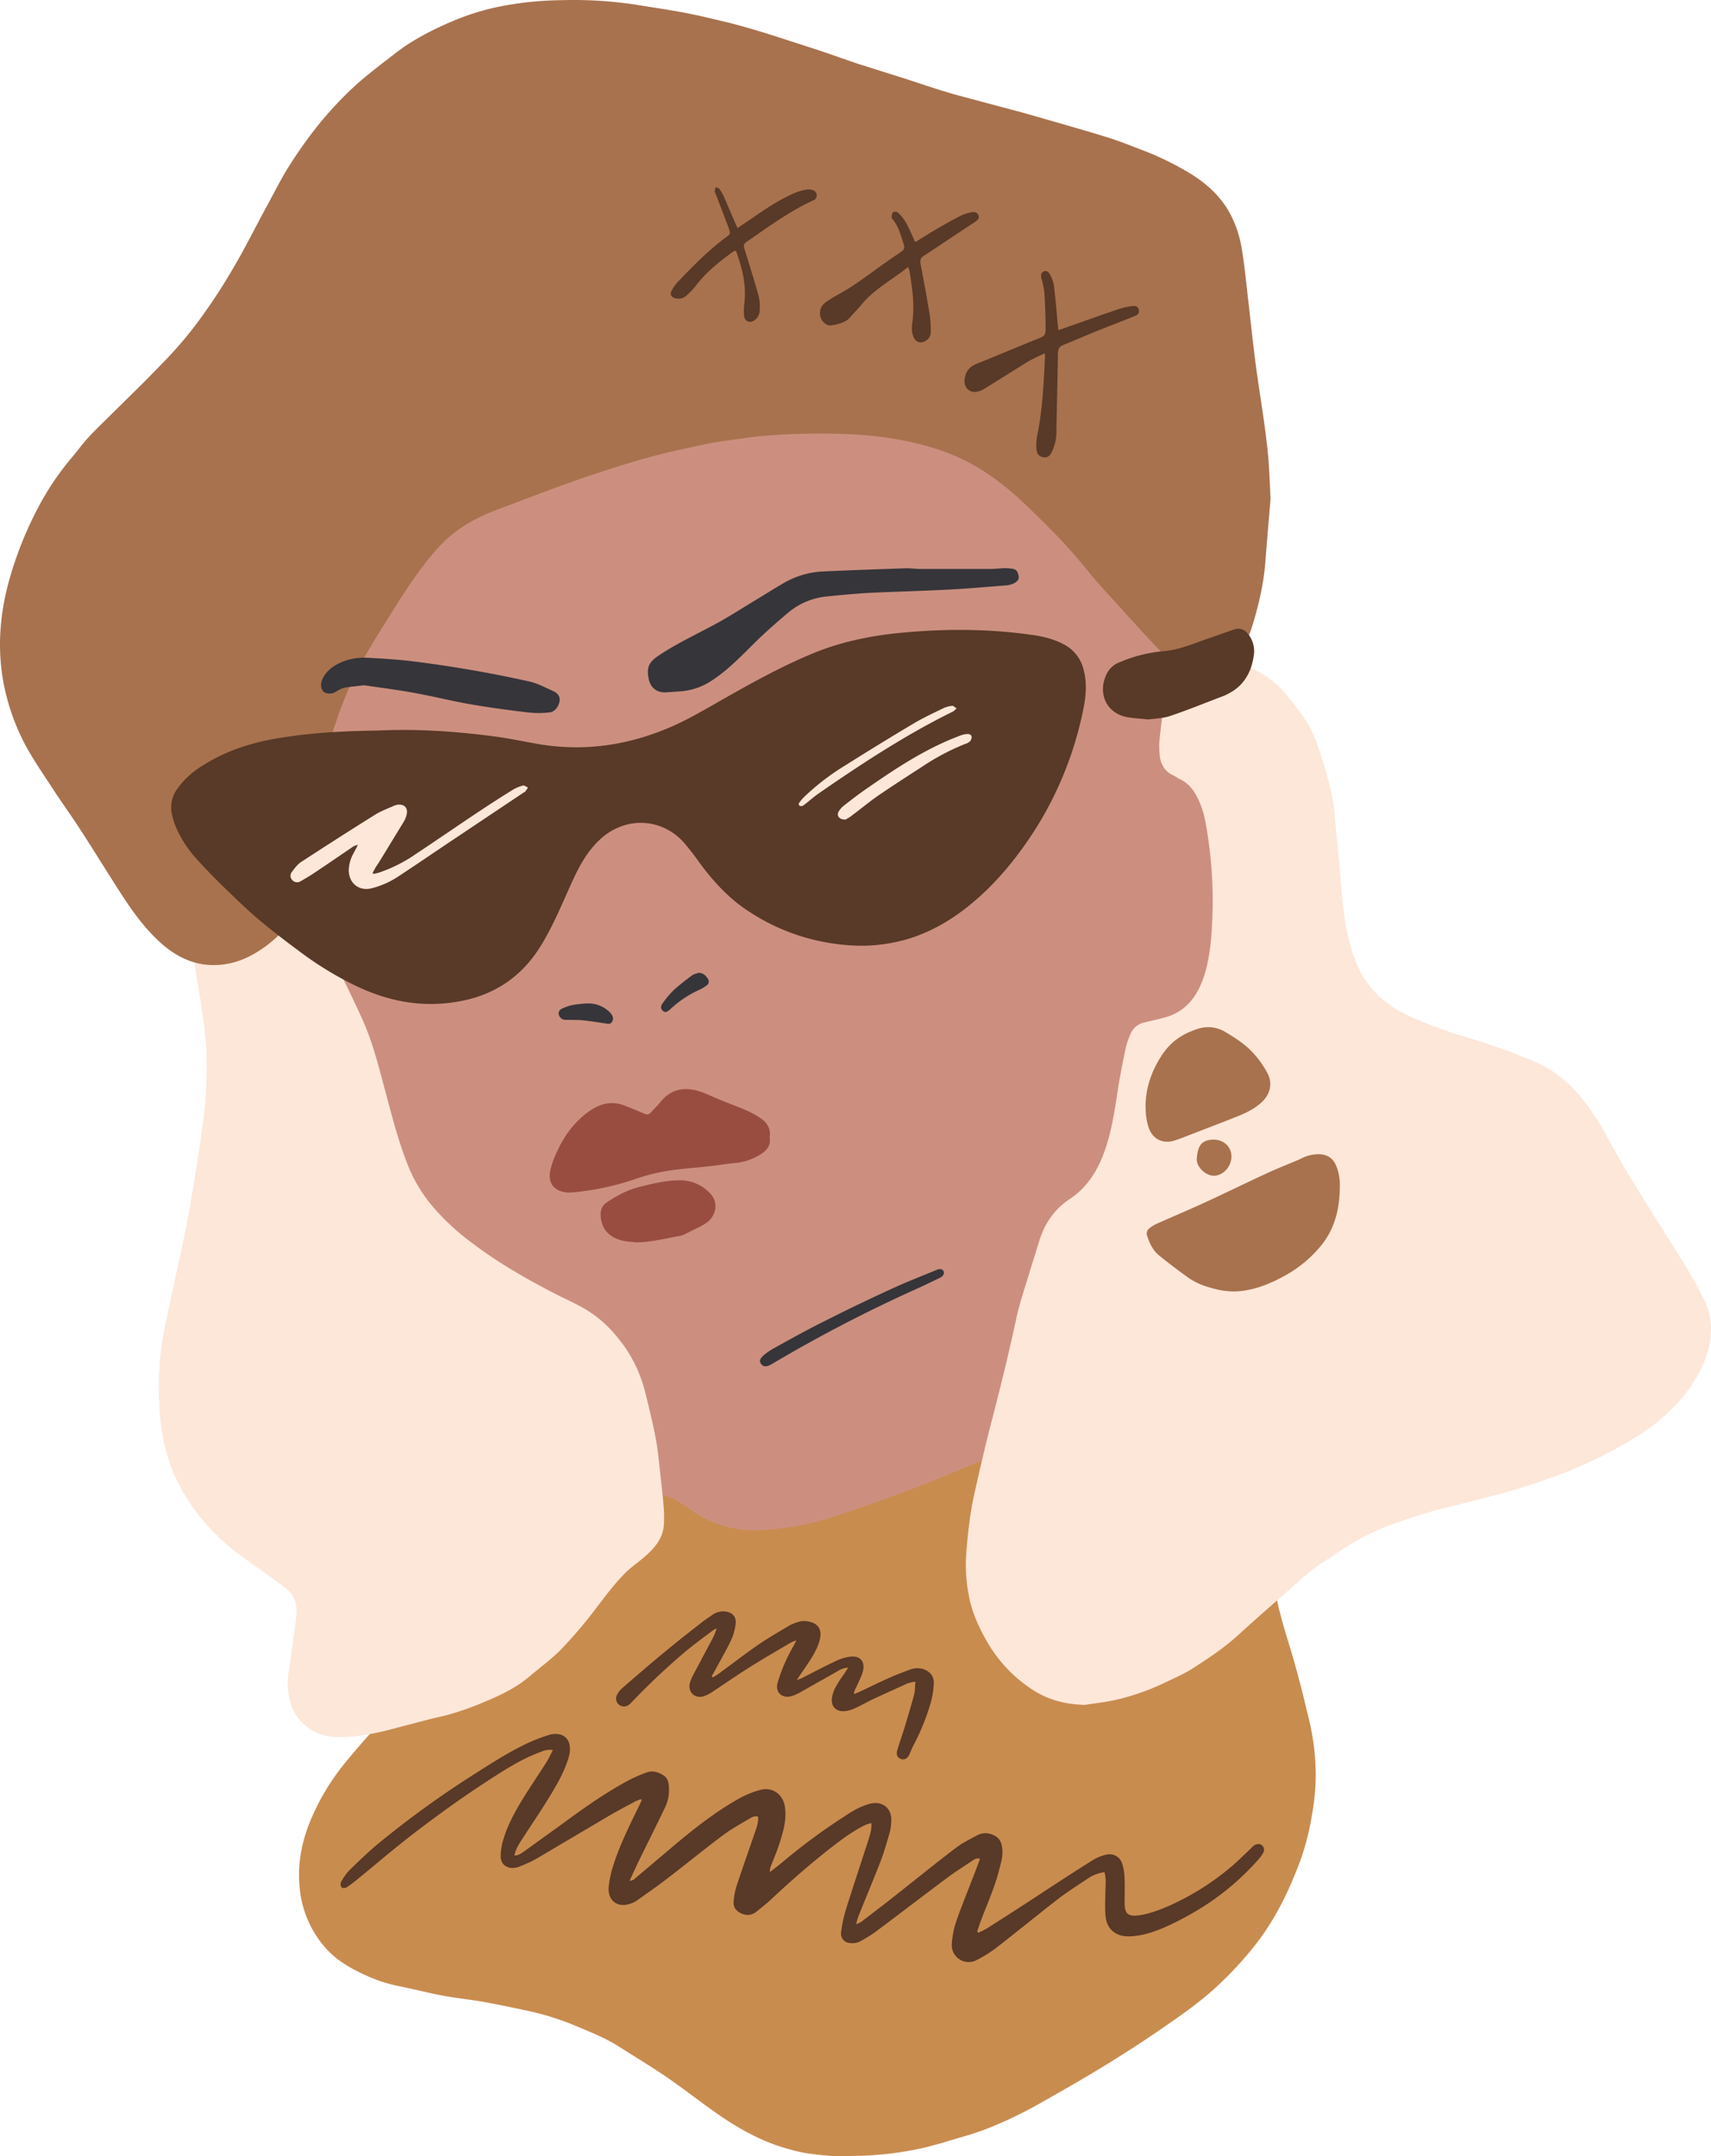 <svg xmlns="http://www.w3.org/2000/svg" width="1080" height="1361" viewBox="-0.026 -0.016 1080.039 1361.047" style=""><g><title>hdrawnl35_344002286</title><g data-name="Layer 2"><path d="M183.3 445.5s74.6-174.8 149.5-176.2 297.9-31.9 328.3 0 108 129.5 116.2 176.2 95.4 230.9 20.6 241.9S673 709.3 692.4 825.1s-52.6 152-163.5 167.9-161.5-44.7-196.1-126.5-195.1-225.8-197.2-270.1 47.7-150.9 47.7-150.9z" fill="#cc8f7f"></path><path d="M537.6 1360.8c-8.4.7-18.1-.3-27.7-1.6a86.2 86.2 0 0 1-11.2-2.5c-13.5-3.5-25.9-9.6-37.8-17.1s-24-17.2-36-25.7-22.5-14.6-33.7-21.8c-8.4-5.4-17.5-9.1-26.6-12.9a175.6 175.6 0 0 0-32.3-10.2c-8.7-1.8-17.5-3.7-26.3-5.3s-17.4-2.4-26.1-4-19.5-4.4-29.2-6.3a95.4 95.4 0 0 1-20.9-7.1c-9.5-4.4-18.5-9.7-25.3-17.9a66.3 66.3 0 0 1-15-33.7c-2.4-17.3.9-33.5 8-49.2a146.4 146.4 0 0 1 19.7-32.1c7.3-9 15-17.6 22.7-26.3 4.9-5.4 10-10.8 15.4-15.8 6.9-6.6 14.1-12.9 21.4-19.1s12.3-9.9 18.5-14.8 14.7-11.5 21.8-17.6 11.1-10.3 16.6-15.6c1.6-1.5 3-3.3 4.8-4.7 6-4.9 8.8-11.6 10.5-18.9a58.3 58.3 0 0 1 8.2-20 27.5 27.5 0 0 1 12.2-10.2c12.2-5.1 24.9-8.6 38.3-8.5 8.2.1 15.7 2.8 22.6 7.1 2.6 1.6 5 3.5 7.5 5.2a69.3 69.3 0 0 0 42.6 11.6 177.3 177.3 0 0 0 47.9-9.1c16.9-5.7 33.6-11.5 50.2-17.9s33.8-13.8 50.7-20.9l54.1-23c14-6 28-12.1 42.1-18 9.7-4 19.4-8 30-9.5l6.2-.7c11.4-1 18.5 3.8 21.5 14.7a99.4 99.4 0 0 1 2.6 12.3c2.3 13.6 4.4 27.2 6.5 40.9 1.4 9 2.4 18.2 4.1 27.2 2.9 15.2 6.2 30.4 9.3 45.6s7.3 27.1 11.2 40.7 6.7 25.4 9.8 38.2a153.6 153.6 0 0 1 4 32.4 144.2 144.2 0 0 1-2.4 27 158.1 158.1 0 0 1-7.7 29.7c-6.8 18-15.1 35.3-26.9 50.7a226.3 226.3 0 0 1-27 29.2c-9.2 8.3-19.3 15.5-29.4 22.5-21.8 15.2-44.4 29.2-67.5 42.3-7.5 4.2-14.8 8.6-22.4 12.5-12.3 6.3-24.9 11.9-38.2 15.7-9 2.6-17.9 5.5-27 7.6a213.3 213.3 0 0 1-44.4 4.9z" fill="#c98c4f"></path><g fill="#593927"><path d="M697.2 1181.7a23.9 23.9 0 0 0-10.1 3.7c-6.6 4.4-13.2 8.6-19.5 13.4-13 10.1-25.7 20.5-38.7 30.6a81.9 81.9 0 0 1-12.3 7.7 10.7 10.7 0 0 1-15.8-10.5 56.9 56.9 0 0 1 2.9-14.2c3.4-9.8 7.4-19.4 11.1-29.1 1.3-3.3 2.5-6.6 3.8-10.1-2.3-.6-3.6.4-4.8 1.2-5.3 3.6-10.8 7-16 10.9-14.9 11.1-29.7 22.5-44.7 33.7a79 79 0 0 1-10.7 6.6 10.6 10.6 0 0 1-6.1.8 5.9 5.9 0 0 1-5.4-6.7 84.1 84.1 0 0 1 3.2-14.9c4.6-14.8 9.6-29.6 14.3-44.3.9-3 1.9-6 1.6-9.8-1.4.4-2.4.6-3.4 1-8.2 3.9-15.3 9.3-22.4 14.8-12.9 10.1-25.3 20.9-37.3 32.2-3 2.8-6.2 5.3-9.4 7.9s-6.9 2.7-10.6.6-4.2-5-3.7-8.5a43.1 43.1 0 0 1 1.9-8.8c3.7-11.3 7.7-22.4 11.5-33.6 1.1-3.1 2.2-6.2 1.9-9.7-2.2-.6-4 .4-5.6 1.4-5.8 3.4-11.7 6.7-17 10.7-12 9-23.6 18.5-35.5 27.6-6.1 4.6-12.3 9-18.6 13.4a12.7 12.7 0 0 1-3.5 1.7c-8.2 3.2-14.8-1.5-14.1-10.3a64.9 64.9 0 0 1 2.5-12.4c4-13.1 10.1-25.4 16.1-37.7.7-1.4 1.4-2.8 2-4.3s-.1-.4-.3-1.1a36.5 36.5 0 0 0-3.5 1.4c-5.9 3.2-11.8 6.3-17.6 9.7l-45.5 26.9a84.7 84.7 0 0 1-9.7 4.4 12.6 12.6 0 0 1-3.8 1c-4.8.4-8.3-2.4-8.4-7.3a38.9 38.9 0 0 1 1.2-8.9c2.7-9.9 7.5-18.8 12.8-27.4s10.1-15.5 15-23.3c1.4-2.2 2.5-4.7 4-7.5a12.7 12.7 0 0 0-7.2 1c-9.6 3.4-18.4 8.5-26.9 13.9-18.4 11.6-36.1 24.2-53.3 37.4-12.2 9.3-23.9 19.4-35.8 29.1a83.1 83.1 0 0 1-6.9 5.2c-.8.5-2.6.7-3.2.2a3.7 3.7 0 0 1-.6-3.2 34.8 34.8 0 0 1 5.1-7.4c5.6-5.5 11.3-11 17.3-16.1a605.9 605.9 0 0 1 61.9-44.9c11.3-7.2 22.6-14.5 34.8-20.1a112.7 112.7 0 0 1 12.2-4.6 14.1 14.1 0 0 1 5.4-.6 8.2 8.2 0 0 1 7.7 6.8c.7 3.8-.2 7.3-1.5 10.8-3.1 8.9-8 16.9-12.9 24.8s-10.5 16.1-15.7 24.2c-2 3-3.9 6.1-4.7 10.1 2.7-.1 4.5-1.5 6.2-2.7l21.8-15.7c14.2-10.4 28.5-20.8 44.1-29.1a90.8 90.8 0 0 1 11.5-5c3.6-1.3 7.1-.2 10.2 1.7s3.5 4.5 3.7 7.4a25.8 25.8 0 0 1-2.6 13.4c-5.5 11.4-11.1 22.7-16.7 34l-5.5 11.9c2.3-.1 3.2-1.2 4.2-2.1l19.9-16.8c13.9-11.8 28.1-23.4 44.1-32.5a60.1 60.1 0 0 1 14.1-5.9c8-2.2 14.7 2.8 15.8 11s-1.2 15.4-3.5 22.8c-1.6 5-3.7 9.8-5.6 14.7a6.8 6.8 0 0 0-.4 3.3c2.8-2.2 5.6-4.3 8.2-6.5a378.2 378.2 0 0 1 39.1-28.8c4.9-3.3 10-6.3 15.8-7.8 7.8-2 13.8 2.7 13.5 10.7a32.7 32.7 0 0 1-.9 7c-1.8 6.2-3.5 12.4-5.8 18.4-4.5 11.7-9.4 23.2-14 34.8a41.3 41.3 0 0 0-1.5 5.1 15.3 15.3 0 0 0 3-1.3c7.2-5.5 14.4-11 21.5-16.6 12.8-10.1 25.5-20.4 38.5-30.3 4-3.1 8.7-5.3 13.2-7.8a11.2 11.2 0 0 1 8.4-1c4.8 1.4 7 4 7.6 9s-.8 9.4-2 14c-2.8 11.1-7.6 21.5-11.6 32.2-.8 2.2-1.5 4.4-2.2 6.6l.7.6a54.4 54.4 0 0 0 5.4-2.7c11.2-7.1 22.4-14.3 33.5-21.6s22-14.4 33.2-21.4a27.8 27.8 0 0 1 7.9-3.4c4.7-1.4 9.3.8 10.8 5.4a29.7 29.7 0 0 1 1.5 8.9c.3 5.5 0 11.1.1 16.6s1.5 8 8.3 7.3 15.3-4 22.4-7.3a164.4 164.4 0 0 0 36.5-23.4c4.3-3.6 8.3-7.7 12.4-11.5a12.1 12.1 0 0 1 2-1.9c1.8-1.3 4.1-1.3 5.4.1a3.8 3.8 0 0 1 .3 4.7 19.4 19.4 0 0 1-2.3 3.3 162.4 162.4 0 0 1-41.8 34.3 176.2 176.2 0 0 1-19.4 9.8c-6.8 2.8-13.8 5-21.3 5.1s-13.6-4-14.5-12.3c-.6-5-.2-10-.2-15 .1-2.9.3-5.8.2-8.6a30.4 30.4 0 0 0-.7-4.6z"></path><path d="M577.8 1061.4a26.6 26.6 0 0 0-5.4 1.3l-21.2 9.7c-4 1.9-7.9 4.2-12 6a17.9 17.9 0 0 1-6.8 1.7c-4.9.1-7.9-3.3-7.3-8.1a19.3 19.3 0 0 1 2.3-7 67.5 67.5 0 0 1 5.1-8l2.9-4.4a13.1 13.1 0 0 0-6.8 2.3l-23.4 13.2a23.4 23.4 0 0 1-6.1 2.6c-5.5 1.3-9.7-2.5-8.4-8a95.9 95.9 0 0 1 5.3-14.4c1.8-4.1 4.2-8.1 6.7-12.9a22.4 22.4 0 0 0-3.4 1.3c-8.8 5.2-17.7 10.3-26.4 15.8s-16 10.6-24 15.9a21.5 21.5 0 0 1-4.6 2.2c-5.6 1.8-10.2-2.4-8.9-8.2a32.5 32.5 0 0 1 1.5-4l11.1-20.9a50.4 50.4 0 0 0 4.4-9.7 16.7 16.7 0 0 0-2.3 1.2c-5.7 4.3-11.6 8.6-17.2 13.2a436 436 0 0 0-33.6 31.6 23.9 23.9 0 0 1-2.3 2.2 5 5 0 0 1-7.8-5.7 13.7 13.7 0 0 1 2.9-4.2c8.6-7.5 17.3-15 26.1-22.3s15.5-12.6 23.4-18.7c2.5-2.1 5.3-3.9 8-5.8a11.9 11.9 0 0 1 7.8-2.2c4.8.4 7.6 3.4 6.9 8.1a35.2 35.2 0 0 1-2.9 10.2c-3.1 6.5-6.8 12.8-10.2 19.1l-2 3.6.6.6a26.9 26.9 0 0 0 2.9-1.6c8.7-6.4 17.2-12.9 26.1-19.1 6.1-4.2 12.7-7.9 19.1-11.8a29.5 29.5 0 0 1 5.8-2.4 12.7 12.7 0 0 1 4.7-.6c7.3.7 10.7 4.4 9.1 11.5-1.3 5.5-4.2 10.2-7.2 14.8l-7.4 10.9a22.6 22.6 0 0 0 3.2-1.2c7.1-3.6 14.2-7.4 21.5-10.8a29.1 29.1 0 0 1 8.2-2.6c6.8-1.3 10.6 2.7 8.8 9.3-1 3.6-2.8 6.8-4.3 10.2a9.9 9.9 0 0 0-1.3 4l3.4-1.4c6.4-3 12.6-6.1 19-8.9 4.1-1.9 8.5-3.5 12.8-5.1a13 13 0 0 1 8.9-.3c4.3 1.7 6.6 4.6 6.3 9.4a54.7 54.7 0 0 1-2 12 143 143 0 0 1-11 27c-.9 1.7-1.6 3.6-2.4 5.4s-2.6 3.7-5.1 2.9-3.4-2.7-2.5-5.7c1.4-4.8 3.1-9.5 4.6-14.3 2-6.8 4.1-13.5 5.9-20.4.7-2.5.6-5.1.9-8.5z"></path></g><path d="M200 494.5c-1 10.8-2.1 21-2.9 31.2a258.1 258.1 0 0 0 .6 46.5c1.1 9.8 5.2 18 9.4 26.5 7.2 14.4 14.3 28.7 21 43.3s10.4 29.2 14.4 44.2c4.5 16.6 8.6 33.4 15 49.4a93.5 93.5 0 0 0 15.3 25.6 150.1 150.1 0 0 0 25.5 23.6c16.2 12.3 33.7 22.3 51.7 31.6 6.5 3.4 13.4 6.3 19.7 10.1 9.6 5.7 17.3 13.5 23.9 22.6a87.7 87.7 0 0 1 13.8 30.3c2.3 9.3 4.6 18.6 6.4 28.1 1.4 7.3 2.1 14.8 2.9 22.2s1.6 13.6 2.1 20.4a75.8 75.8 0 0 1 .2 12.6c-.7 8.9-6.4 15-12.8 20.5-4.1 3.5-8.6 6.5-12.3 10.4-6.6 6.7-12.2 14.4-18 21.9a284.9 284.9 0 0 1-21.4 25.2c-6.3 6.5-13.7 11.8-20.6 17.7-9.4 7.9-20.5 12.7-31.7 17.3a181.2 181.2 0 0 1-17.5 6.1c-4.4 1.3-8.9 2.2-13.4 3.3l-27.1 7.1c-9.4 2.3-19 4.1-28.8 4.2-7.1.2-13.9-1.1-19.9-5.2a29.8 29.8 0 0 1-11.7-14.9 45.7 45.7 0 0 1-1.6-21.1c1.5-10.9 3.2-21.8 4.5-32.8.7-5.1 1-10.3-1.9-14.9a14.1 14.1 0 0 0-3.2-4c-4-3.2-8.2-6.2-12.3-9.2l-15.5-11a160.5 160.5 0 0 1-20.2-17.5 123.6 123.6 0 0 1-16.8-21.9c-11.1-18.1-15.7-38-16.3-59a166.5 166.5 0 0 1-.1-17.3c.5-8.3 1-16.6 2.6-24.7 4.3-21.9 9.4-43.7 13.9-65.6 2.2-10.8 4-21.7 5.8-32.6s3.3-20.8 4.7-31.2a275.7 275.7 0 0 0 2.9-48 226.9 226.9 0 0 0-2.4-24.7c-1.7-12.5-4.1-24.9-5.7-37.4-1.1-9.4-1.6-18.9-2.1-28.3a171.4 171.4 0 0 1 .7-30.4 137.5 137.5 0 0 1 9.5-36.1c2.7-6.7 5.6-13.3 8.9-19.8a63.8 63.8 0 0 1 18.7-22.6 44.9 44.9 0 0 1 18.4-8.5c5.5-1 10.2.8 14.1 4.6a28.9 28.9 0 0 1 8.4 17.4c.7 5.1.9 10.2 1.2 14.8z" fill="#fce7d9"></path><path d="M684.8 1076.1c-12.1-.3-23.3-3.1-33.4-9.8a89.4 89.4 0 0 1-29-31.2c-5-8.9-9.1-18.1-10.9-28.2a100.7 100.7 0 0 1-1.6-26.3c1-13 2.4-25.9 5.3-38.6 3.4-15.1 6.9-30.3 10.8-45.3 5.5-21.1 10.7-42.3 15.3-63.6 1.7-8.4 4.4-16.5 6.9-24.7s5.2-16.8 7.8-25.2c3.4-11 9.5-19.9 19.1-26.3 11.4-7.5 18-18.5 22.4-31.1s6.4-26.8 8.5-40.5c1.3-8 2.9-16 4.6-24a41.8 41.8 0 0 1 2.8-8.2 12.2 12.2 0 0 1 9.2-7.8c4.1-1 8.2-1.9 12.3-3 10.8-2.8 18-9.8 22.6-19.8s6.4-21.9 7.2-33.4a271.8 271.8 0 0 0-3-65.6c-1-6.6-2.5-13.2-5.5-19.3s-6-9.8-11.6-12.5c-1.5-.7-2.8-1.8-4.4-2.5-4.7-2.2-7.2-6.2-8-11.1a50.5 50.5 0 0 1-.3-11c.7-7.7 1.9-15.4 2.8-23.1.4-4 .6-8.1 1-12.2a36.4 36.4 0 0 1 5.4-15.5 16.7 16.7 0 0 1 11.3-8.4c6.3-1.3 12.3-1 17.7 3s11.8 7.3 18.2 10.1c8.8 3.9 16.7 9 22.8 16.5a202.5 202.5 0 0 1 12.7 16.6c5 7.5 7.9 16 10.6 24.5 2.2 6.8 4 13.6 5.7 20.5a86 86 0 0 1 1.9 11.3c1.3 12.9 2.6 25.9 3.7 38.8s2 26.8 4.8 40 7.1 25.6 16.3 35.8c6.5 7.3 14.5 12.5 23.3 16.6a281.8 281.8 0 0 0 37 13.5 396 396 0 0 1 41.2 14.8c13.4 5.7 24 14.9 32.6 26.5a168.1 168.1 0 0 1 14.2 22.3c4.9 9.1 10.1 18.2 15.5 27 10.9 17.8 22.2 35.4 33.2 53.2 3.9 6.3 7.4 12.8 10.8 19.3 7.4 13.6 6.7 27.5 1 41.5s-15.6 26.1-27.4 36.1c-9.6 8.1-20.4 14.4-31.4 20.3-16.7 9-34.3 15.8-52.4 21.6-16 5.2-32.4 9.1-48.7 13.2a316.2 316.2 0 0 0-38.1 11.7 138.5 138.5 0 0 0-29.5 14.9c-6.7 4.5-13.7 8.7-20.1 13.7s-12.2 10.4-18.2 15.7c-9.4 8.3-18.8 16.5-28 24.9s-18.2 14.3-27.9 20.6c-5.8 3.8-12.2 6.6-18.5 9.6a147.9 147.9 0 0 1-32.4 11.2c-6 1.3-12.1 1.9-18.2 2.9z" fill="#fce7d9"></path><path d="M802 314.7c-1.2 14.2-2.3 27.2-3.3 40.1s-3.8 25.3-7.4 37.5a93.7 93.7 0 0 1-12 26.1c-4.1 6.1-10.3 8.7-17.4 9.4a20.3 20.3 0 0 1-14.8-4.3c-4.8-4-9.9-7.6-14.1-12-10.2-10.6-20.1-21.6-29.9-32.5-5.7-6.2-11.4-12.4-16.7-19-11.9-14.9-25.4-28.4-39.2-41.6-10.2-9.7-21.2-18.5-33.6-25.4a129.8 129.8 0 0 0-28.4-11.4c-18.4-5.2-37.1-7.4-56.1-7.8A442.8 442.8 0 0 0 483 275c-6.4.5-12.8 1.5-19.2 2.4s-12 1.5-17.9 2.8c-12.7 2.7-25.5 5.4-38 8.9s-27.2 8.2-40.6 12.8c-15.1 5.2-29.9 10.9-44.8 16.5-8.1 3-16.3 6-24 10.2a83.4 83.4 0 0 0-24 19.4c-9.4 10.9-17.4 22.8-25 35-5.3 8.4-10.7 16.9-15.8 25.5a235.8 235.8 0 0 0-21 45.3c-3.3 10.1-6.8 20.2-9.7 30.5s-4.8 23.7-5.7 35.7c-.7 10.1-1.3 20.3-2.4 30.3-2.1 19.5-11.2 35.1-27 46.8-7.6 5.6-15.9 9.9-25.3 11.4-15.9 2.6-29.4-2.8-41.2-13.4-10.1-9.1-17.9-20-25.2-31.3-8.6-13.3-16.9-26.9-25.6-40.3-5.7-8.8-11.9-17.3-17.6-26.1s-13.3-19.6-18.6-30.2a141.7 141.7 0 0 1-11.9-34.6c-4.8-24.2-2.5-47.9 4.7-71.3a232.9 232.9 0 0 1 16.4-40.1 175 175 0 0 1 21.6-32.3c3.2-3.7 6-7.7 9.2-11.3s7.4-7.8 11.3-11.6l23-22.7c5.4-5.3 10.7-10.9 16-16.3a250.7 250.7 0 0 0 26.1-32.1c7-9.9 13.3-20.2 19.3-30.7s12.8-24.1 19.4-36.1c4.6-8.6 9-17.3 14.3-25.4A277.4 277.4 0 0 1 202 77.5 234.9 234.9 0 0 1 225.3 53c7.6-6.7 15.7-12.8 23.7-19 11.5-9 24.4-15.5 37.7-21.1a156.4 156.4 0 0 1 34.1-9.8 212.3 212.3 0 0 1 33.8-3A257.7 257.7 0 0 1 401 2.9c10.5 1.7 21 3.2 31.5 5.2 8.5 1.6 16.9 3.7 25.4 5.7 18.1 4.4 35.8 10.5 53.6 16.2 10.1 3.2 20.1 6.9 30.2 10.3l30.1 9.5 19.8 6.5 10.6 3.2 43.4 11.6 22.4 6.4c10.6 3.1 21.2 6.1 31.7 9.4 6.4 2 12.7 4.5 18.9 6.9a187.2 187.2 0 0 1 34 16.5c9.7 6.2 17.9 13.8 23.5 23.9a70.6 70.6 0 0 1 7.5 21.5c1.9 10.9 2.9 21.9 4.2 32.9 1.7 14.7 3.2 29.5 5.2 44.2s5 32.3 6.8 48.5c1.4 11.4 1.6 23 2.2 33.4z" fill="#a8724e"></path><g fill="#994d41"><path d="M485.8 717.9c.9 5.1-1.8 8.2-5.7 10.7a36.4 36.4 0 0 1-16.3 5.5c-5 .4-9.9 1.3-14.9 1.9-9.1 1-18.3 1.6-27.4 3a121.9 121.9 0 0 0-20.6 5.2 169 169 0 0 1-40.4 8.5h-2.4c-8.5-.8-12.5-6-10.7-14.3a56.7 56.7 0 0 1 4-11.1c4.7-10.5 11.4-19.6 20.9-26.2 6.9-4.8 14.4-6.4 22.4-3.1q5.9 2.3 11.7 4.8c1.8.9 3.2.8 4.5-.7s3.9-4 5.6-6.1c7.2-9.2 16.3-10.3 26.6-6.6 3.7 1.3 7.2 3.1 10.9 4.6 6 2.4 12 4.6 17.9 7.2a52.5 52.5 0 0 1 8.9 5.1c3.9 2.8 5.8 6.7 5 11.6z"></path><path d="M401.6 784.2c-3.3-.4-6.6-.5-9.7-1.4-7.7-2.2-12.8-7.4-12.8-16.7a8.7 8.7 0 0 1 4.4-7.5c6.3-4.2 13-7.7 20.3-9.5s16-4 24.4-4.1a25.7 25.7 0 0 1 19.7 7.9c6.2 6.2 3.9 14.6-1.8 18.8a41.3 41.3 0 0 1-5.8 3.3l-8.1 4a8.5 8.5 0 0 1-2.2.9c-9.4 1.7-18.7 4.1-28.4 4.3z"></path></g><g fill="#36353a"><path d="M579 359.1h46.1c2.9 0 5.8-.4 8.7-.5a32.7 32.7 0 0 1 5.4.4c2.8.4 3.5 2.7 3.8 4.9s-1.5 3.6-3.3 4.4a13.6 13.6 0 0 1-4.9 1.2c-11.8.9-23.6 2-35.4 2.6-16.9.9-33.9 1.3-50.8 2.1-8.7.5-17.3 1.3-26 2.2a44.5 44.5 0 0 0-25.1 10.3c-6.8 5.7-13.4 11.5-19.7 17.6-9.2 9-18 18.5-28.9 25.5a41 41 0 0 1-20 6.6l-8.7.6c-5.6.2-9.5-2.8-10.7-8.3-1.6-7.4.1-10.9 6.5-15.1 11.1-7.4 23.1-13 34.8-19.3 8.3-4.4 16.3-9.6 24.4-14.5 6.5-3.9 12.9-8 19.5-11.8a54.1 54.1 0 0 1 24.4-7.3c17.3-.8 34.7-1.4 52-2 2.6-.1 5.3.2 7.9.3z"></path><path d="M229.7 432.5c-4.5.6-8.6.9-12.6 1.6a20.2 20.2 0 0 0-4.9 2.4c-2.4 1.6-6.2 1.7-8 0s-2-4.9-.8-7.7c2.2-4.9 6.2-8 10.9-10.3a36.5 36.5 0 0 1 18.1-3.3c9.7.5 19.4 1.1 29 2.3 24.5 3.1 48.9 7.3 73 12.7 5.1 1.2 9.8 3.8 14.6 5.9 2.6 1.2 4.7 3.1 4.2 6.4s-3 7-6.7 7.2a62.8 62.8 0 0 1-13 0c-11.9-1.4-23.7-3-35.5-5s-23.7-5-35.6-7.2-22.1-3.4-32.7-5z"></path><path d="M595.8 803.4c-.1 1.8-1.5 2.6-2.9 3.3-4.6 2.2-9.2 4.5-13.9 6.6a912.5 912.5 0 0 0-89.5 46.3l-3.1 1.8c-3 1.5-4.6 1.3-6-.5s-.7-3.5 1.9-5.7a41.2 41.2 0 0 1 6.5-4.4c10.5-5.8 20.9-11.6 31.6-16.9q20.7-10.5 41.9-20.2c9.5-4.4 19.3-8.2 29-12.2 2.5-1.1 4.4-.2 4.5 1.9z"></path><path d="M370.1 633.4a18.9 18.9 0 0 1 13.8 4.6 9.6 9.6 0 0 1 2.3 2.6 3.9 3.9 0 0 1 0 4.5c-.9 1.4-2.3 1.2-3.8.9-4.8-.7-9.6-1.5-14.4-2-3.1-.3-6.3-.2-9.4-.3h-2a4.4 4.4 0 0 1-3.9-3.3c-.5-2 .9-3.4 2.5-4a28.5 28.5 0 0 1 7-2.2 68.2 68.2 0 0 1 7.9-.8z"></path><path d="M441 614c3 .1 4.7 1.9 6 4.1a2.9 2.9 0 0 1-1 3.9 23.4 23.4 0 0 1-4.3 2.6 67.7 67.7 0 0 0-18.3 12.1c-2.5 2.3-3.5 2.6-5 1.3s-1.7-2.9.4-5.5a58.3 58.3 0 0 1 6.9-8c3.5-3.1 7.3-6 11-8.8 1.2-.9 2.9-1.2 4.3-1.7z"></path></g><g fill="#a8724e"><path d="M845.7 749.3c-.1 13.3-3 25.9-11.5 36.5a78.2 78.2 0 0 1-24.5 20.1c-7.5 4-15.1 7.2-23.6 8.6s-15.4.3-23-2a43.6 43.6 0 0 1-13.1-6.1c-6.1-4.4-12.1-8.9-17.9-13.6-4.1-3.2-6.4-7.6-7.9-12.5a4 4 0 0 1 1.2-4.9 19.8 19.8 0 0 1 4.3-2.8c10.3-4.6 20.8-9 31-13.7 12.8-5.9 25.4-12.1 38.2-18 4.6-2.2 9.4-4.1 14.1-6.1 3-1.3 6.1-2.4 9-3.9a24.4 24.4 0 0 1 9.9-2.4c5.8-.1 9.7 2.5 11.8 8a32.7 32.7 0 0 1 2 12.8z"></path><path d="M723.1 698.5c0-11.5 3.6-22 9.7-31.6s13.5-14.3 23.2-17.5a20.8 20.8 0 0 1 17.5 2c6.2 3.7 12.3 7.6 17.3 13a60.1 60.1 0 0 1 9.1 12.7c3.6 6.4 1.8 13.3-2.7 17.8s-9.7 7.1-15.3 9.4c-10.5 4.2-21 8.2-31.6 12.3-3 1.2-6.1 2.4-9.3 3.4-7.7 2.2-14.1-1.5-16.3-9.4a37.3 37.3 0 0 1-1.2-5.8c-.3-2.1-.3-4.2-.4-6.3z"></path><path d="M765.9 719.3c6.7 0 11.5 4.6 11.4 10.9s-5.4 11.8-10.9 11.9-11.4-5.7-11-10.9c.7-8.4 3.2-11.7 10.5-11.9z"></path></g><path d="M238.5 461.1c25.7-1.2 50.7.6 75.6 4 7.8 1.1 15.6 2.7 23.3 4.1 30.1 5.6 58.9 1.5 86.8-10.7 10.8-4.8 20.8-10.7 31-16.5 18.8-10.7 37.8-21.3 57.9-29.6 17.2-7.1 35.1-10.9 53.6-12.8 27.9-2.8 55.9-2.9 83.8 1 7 .9 14 2.5 20.4 5.8a24.3 24.3 0 0 1 13 16c2.6 9.4 1.4 18.8-.7 28.1a224.2 224.2 0 0 1-30.2 73.7c-10.8 16.7-23.1 32-38.3 44.9-11.5 9.8-24.2 17.7-38.6 22.6a103.6 103.6 0 0 1-42.8 4.7 130.6 130.6 0 0 1-61.2-21.5c-12.3-8-21.9-18.7-30.6-30.4a163.8 163.8 0 0 0-10.2-13.1c-13.5-14.8-37-17.2-54-.2-8.2 8.2-13.1 18.4-17.7 28.7-5.6 12.4-10.8 24.9-17.9 36.5-11.4 18.9-28 30.8-49.6 35.2-24.1 5-46.8.8-68.6-9.9a213.3 213.3 0 0 1-34.2-21c-8.9-6.6-17.7-13.3-26.1-20.4s-15.7-14.4-23.4-21.8c-5.2-5.2-10.4-10.4-15.3-15.9a72.8 72.8 0 0 1-13.1-19.7 43.8 43.8 0 0 1-3.1-10.1 19.7 19.7 0 0 1 3.4-14.6 52.8 52.8 0 0 1 15.1-14.3c13.8-9 28.9-14.3 45-17.3 22.2-4.1 44.6-5.2 66.7-5.5z" fill="#593927"></path><g fill="#fce7d9"><path d="M235.7 551.6a29.2 29.2 0 0 0 4-1 92.5 92.5 0 0 0 22.8-11.6c13.6-9 27-18.3 40.6-27.3 6.9-4.6 13.9-9.1 20.9-13.4a23.7 23.7 0 0 1 6.2-2.5c.7-.2 1.7.7 2.6 1s-.7 1.8-1.2 2.7-.4.3-.6.4l-42.3 28.3c-12.3 8.2-24.4 16.5-36.7 24.6a54.6 54.6 0 0 1-17.2 7.8c-7.9 2.1-14.3-2.7-14.7-10.9a23.1 23.1 0 0 1 2.9-10.9l2.9-5.5a10 10 0 0 0-2.8.9c-8.3 5.6-16.5 11.3-24.8 16.8-2.8 1.9-5.8 3.6-8.7 5.3a4 4 0 0 1-5.1-.8 3.8 3.8 0 0 1-.3-5.1c1.7-2.3 3.5-4.8 5.8-6.3q23.1-15.1 46.6-29.8c3.5-2.2 7.5-3.7 11.3-5.4a11.4 11.4 0 0 1 2.6-.9c4.6-.8 7.3 1.9 6.1 6.4a17 17 0 0 1-2.4 5.3l-14.4 23.6c-.9 1.5-1.9 2.9-2.8 4.3l-1.8 3.3z"></path><path d="M533.7 517.3c-4.2.1-5.9-2.6-4.2-5.3a13.3 13.3 0 0 1 3.4-3.7c5.1-4 10.2-7.9 15.5-11.5 14.6-10.1 29.4-19.9 45.5-27.4 4-1.9 8.2-3.6 12.4-5.2a14.3 14.3 0 0 1 4.2-.9c1.4-.1 2.8.5 2.8 2a3.8 3.8 0 0 1-1.4 2.9 8.2 8.2 0 0 1-2.8 1.4 144.3 144.3 0 0 0-26.1 13.7c-9.6 6.2-19.2 12.4-28.6 18.8-5.9 4.1-11.5 8.8-17.3 13.1a36.3 36.3 0 0 1-3.4 2.1z"></path><path d="M603.8 447.1a25.4 25.4 0 0 1-2.1 1.9c-30.1 14.8-57.9 33.1-85.4 52.1-3.1 2.2-5.9 4.8-9 7.1a2.5 2.5 0 0 1-2.3.5c-1.3-.6-.8-1.8-.1-2.6a25.5 25.5 0 0 1 2.6-3 149.5 149.5 0 0 1 24.9-19.3c14.5-9.1 29-18.1 43.7-26.8 6.3-3.8 13-6.9 19.6-10.1a16.7 16.7 0 0 1 5.3-1.4c.8-.1 1.6.9 2.8 1.6z"></path></g><path d="M724.9 454.1c-4.8-.5-9.2-.7-13.6-1.5-12.6-2.4-18.5-14.5-13.1-26.5a15 15 0 0 1 8.7-8.2 91.1 91.1 0 0 1 27.5-6.9c8.7-.7 16.7-3.8 24.8-6.8l19.5-6.8a7.5 7.5 0 0 1 8.7 2.3 17.1 17.1 0 0 1 4.1 13.3c-1.4 11.1-6.3 20.1-16.9 25.2-.5.2-1 .6-1.6.8-11.4 4.3-22.8 9-34.4 12.9-4.4 1.5-9.3 1.6-13.7 2.2z" fill="#593927"></path><g fill="#593927"><path d="M659.3 223c-3.9 1.9-7.5 3.5-10.9 5.5l-26.6 16.6a15.3 15.3 0 0 1-5.3 2.2c-5 .8-8.4-3.3-7.6-8.3s3.3-7.7 7.8-9.5c12.3-4.9 24.5-10.1 36.9-15.1 6.3-2.5 6.5-2.4 6.4-9.1s-.3-13.7-.8-20.6a43.4 43.4 0 0 0-1.8-8.7c-.5-2-.5-3.8 1.4-4.7s3.4.7 4.1 2.3a20.8 20.8 0 0 1 2.3 6.3c1 8.1 1.7 16.3 2.4 24.5a33.5 33.5 0 0 1 .4 4l4.9-1.7c11.1-3.9 22.2-7.9 33.4-11.7a47.3 47.3 0 0 1 8.3-1.8c1.8-.3 3.7 0 4.2 2.3s-.8 3.3-2.8 4.1l-21.6 8.5c-7.8 3.1-15.4 6.5-23.2 9.6-2.5 1-3.3 2.5-3.4 5-.3 16.7-.7 33.5-1 50.2A27.9 27.9 0 0 1 664 285c-1.5 3.1-2.9 4-5.4 3.6s-4.2-1.9-4.4-5.4a33.4 33.4 0 0 1 .6-8.9c3.3-16.1 4-32.6 4.8-49a8.2 8.2 0 0 0-.3-2.3z"></path><path d="M577.7 152.8l9.7-6c5.9-3.5 11.8-6.9 17.9-10.1a28.7 28.7 0 0 1 7.6-2.7c2.5-.6 4.2.3 4.8 2.1s-1 3.2-2.6 4.2c-10.7 7-21.3 14.2-32.1 21.2-2.1 1.4-2.3 3-1.9 5.3 2.1 10.7 4 21.5 5.8 32.2a71.2 71.2 0 0 1 .6 10.3 6.4 6.4 0 0 1-4.2 6.3 4.7 4.7 0 0 1-6.4-2.4c-1.5-2.9-1.5-6-1.1-9.2 1.7-11.1 0-22-1.7-33a20.3 20.3 0 0 0-.9-2.5c-10.1 8.2-21.6 14-29.7 24.1-2.3 2.8-4.9 5.3-7.2 8s-7.7 4.4-12.2 4.8a5.2 5.2 0 0 1-3.3-1.2 8.2 8.2 0 0 1 0-13.1 74 74 0 0 1 8.4-5.3c11.3-6.1 21.3-14.3 31.9-21.6l7.7-5.3c2-1.2 2.4-2.7 1.6-4.9-1.8-5.4-3.1-10.9-6.8-15.4-.4-.5-.9-1.1-.8-1.6s.2-2.6.9-3.1a3.2 3.2 0 0 1 3.1.3 29.6 29.6 0 0 1 5 6.2c2.1 3.8 3.7 7.8 5.9 12.4z"></path><path d="M464 158.2a6.4 6.4 0 0 0-1.8 1c-8.6 6.3-16.8 12.9-23.3 21.5a42.6 42.6 0 0 1-5.9 6.1 7.2 7.2 0 0 1-6.8 1.4c-2.5-.6-3.5-2.3-2.3-4.7a25.1 25.1 0 0 1 3.8-5.4c9.6-10.1 19.3-20 30.5-28.3 3-2.2 3-2.3 1.7-6-2.6-7-5.3-14-8-21-.2-.7-.8-1.3-.8-2a13.4 13.4 0 0 1 .7-2.7c.8.4 1.8.5 2.2 1.1a22.6 22.6 0 0 1 2.6 4.2l6.9 16 2 4.6c3.2-2.3 6.2-4.2 9.1-6.2 8.8-6.1 17.8-12.1 27.7-16.3a41.5 41.5 0 0 1 6.9-1.9 8.8 8.8 0 0 1 3.6.3 3.4 3.4 0 0 1 2.7 3.2 3.2 3.2 0 0 1-2.3 3.4c-14.5 6.7-27.3 16-40.3 25-4 2.7-3.9 2.7-2.5 7.2 2.9 9.4 5.9 18.8 8.5 28.3a29.3 29.3 0 0 1 .6 8.9 7.7 7.7 0 0 1-3.2 6.2c-2.8 2.1-6.2.9-6.6-2.6a34.6 34.6 0 0 1 .2-8.5c1.2-11.2-1.4-21.7-5.1-32 0-.3-.4-.4-.8-.8z"></path></g></g></g></svg>
